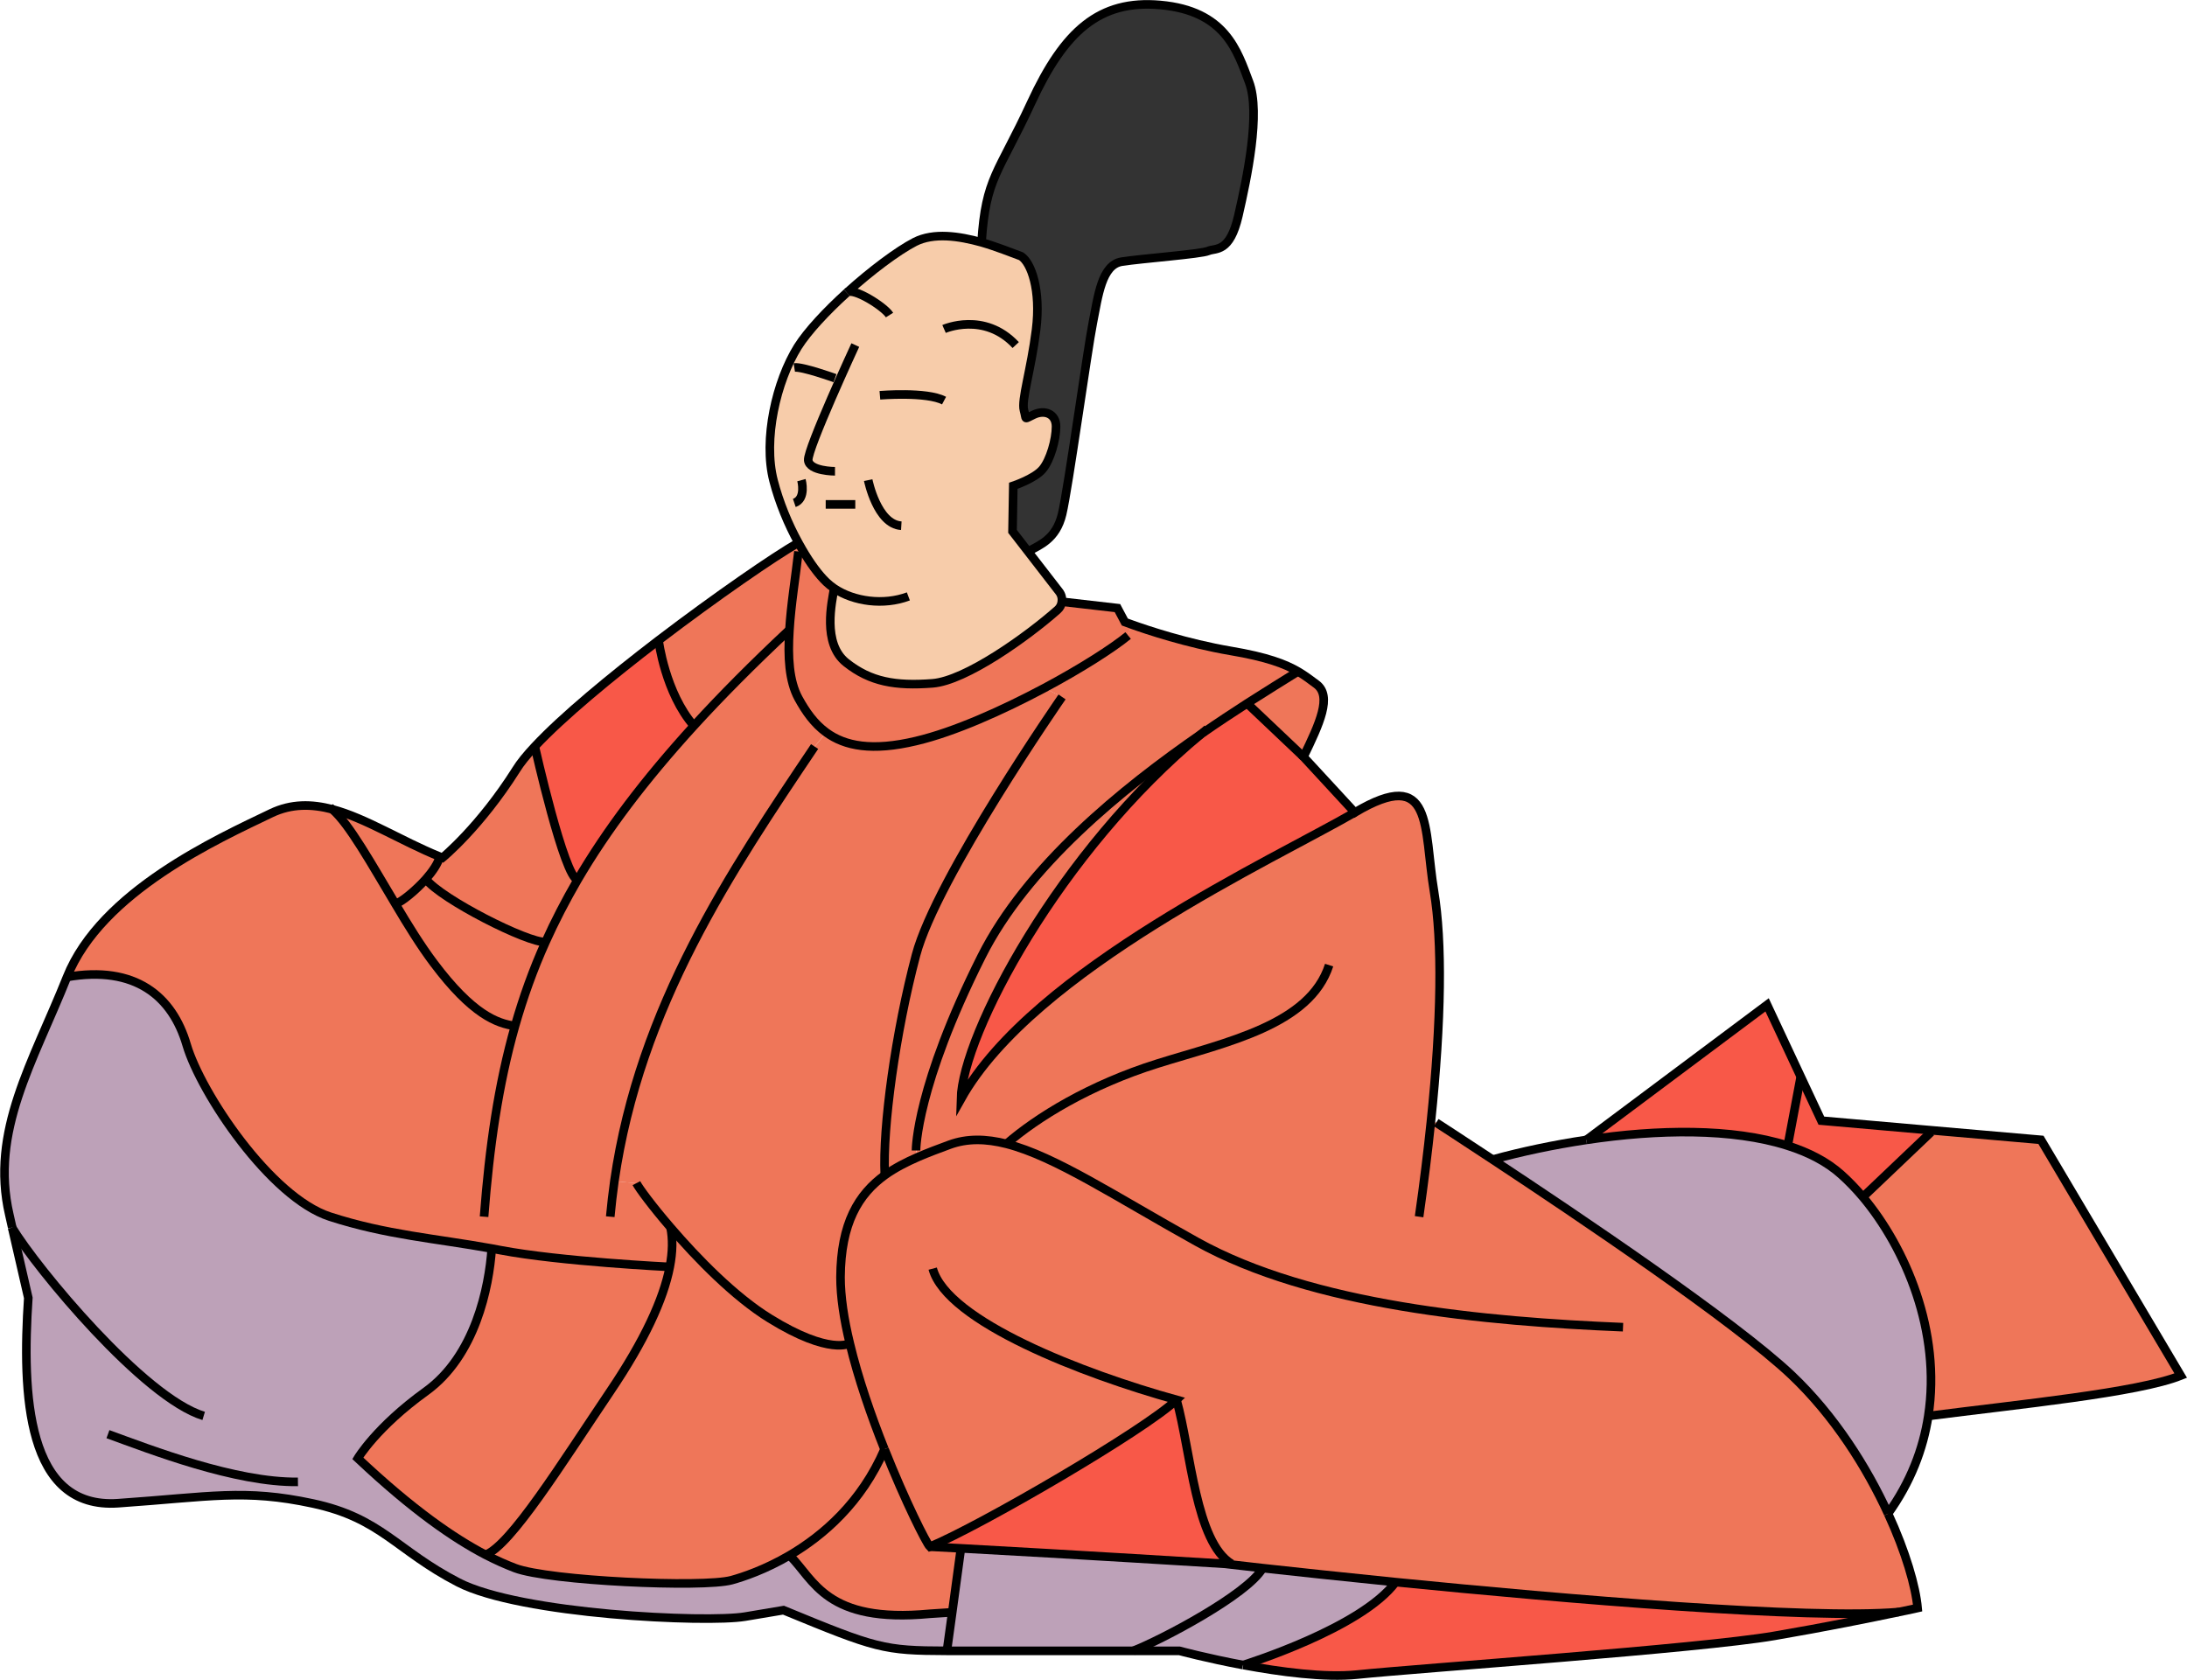 <?xml version="1.0" encoding="UTF-8"?>
<svg id="_レイヤー_1" data-name="レイヤー 1" xmlns="http://www.w3.org/2000/svg" viewBox="0 0 254.27 195.36">
  <defs>
    <style>
      .cls-1 {
        fill: none;
        stroke: #000;
        stroke-miterlimit: 10;
      }

      .cls-2 {
        fill: #f85848;
      }

      .cls-2, .cls-3, .cls-4, .cls-5, .cls-6 {
        stroke-width: 0px;
      }

      .cls-3 {
        fill: #333;
      }

      .cls-4 {
        fill: #ef7659;
      }

      .cls-5 {
        fill: #bda1b8;
      }

      .cls-6 {
        fill: #f7ccaa;
      }
    </style>
  </defs>
  <g>
    <path class="cls-3" d="m121.2,54.6c.92-1.08,1.58-3.48,1.58-4.98s-1.33-1.99-2.57-1.4c-1.24.57-.83.66-1.16-.5-.33-1.17.83-4.74,1.41-9.37.57-4.65-.58-7.79-1.74-8.54-1.12-.41-2.79-1.09-4.61-1.62.49-7.56,1.92-7.94,5.78-16.27S127.82-.06,134.89.57c7.58.68,8.95,5.35,10.32,8.95,1.37,3.61-.24,11.19-1.24,15.55s-2.61,3.73-3.49,4.1c-.87.38-7.71.88-10.07,1.25-2.33.37-2.74,3.98-3.36,7.09-.61,3.11-2.85,19.27-3.57,22.26-.7,2.98-2.65,3.6-3.95,4.36l-1.81-2.34.09-5.3s2.48-.83,3.39-1.91Z"/>
    <path class="cls-6" d="m114.11,28.18c1.82.53,3.49,1.21,4.61,1.62,1.16.75,2.32,3.9,1.74,8.54-.58,4.64-1.74,8.2-1.41,9.37.33,1.16-.08,1.07,1.16.5,1.25-.58,2.57-.1,2.57,1.4s-.66,3.9-1.58,4.98c-.91,1.08-3.39,1.91-3.39,1.91l-.09,5.3,1.81,2.34,3.62,4.68c.26.34.36.76.3,1.16-.04.36-.21.7-.5.95-3.49,3.09-10.67,8.24-14.53,8.54-4.32.33-7.22-.17-10.04-2.41-2.81-2.23-1.65-7.09-1.4-8.62h0c-.33-.22-.64-.48-.92-.74-.9-.86-1.88-2.19-2.82-3.81-.15-.25-.29-.51-.44-.78-1.18-2.14-2.23-4.68-2.88-7.19-1.25-4.81.33-11.6,2.82-15.59,1.15-1.82,3.32-4.14,5.7-6.3,0,0,0,0,0,0,2.8-2.53,5.88-4.84,7.89-5.88,2.19-1.12,5.13-.69,7.75.04Z"/>
    <path class="cls-4" d="m130.78,72.34s.27.11.77.28l-.39,1.3c-1.79,1.47-5.48,3.83-9.74,6.11-4.85,2.59-10.45,5.11-14.92,6.16-5.12,1.22-8.27.58-10.44-1-1.39-1.01-2.38-2.42-3.23-3.97-1.09-2-1.26-4.82-1.05-7.88.19-3.04.73-6.3,1.05-9.19l.44-.25c.94,1.62,1.92,2.95,2.82,3.81.27.26.58.52.92.73h0c-.24,1.54-1.4,6.4,1.4,8.63,2.82,2.24,5.72,2.74,10.04,2.41,3.86-.29,11.04-5.45,14.53-8.54.28-.25.46-.59.5-.95h.02l6.44.74.86,1.62Z"/>
    <path class="cls-2" d="m205.45,116.87l3.91,8.35-1.51,8.03c-6.42-2.06-15.09-1.92-23.4-.67l21.01-15.71Z"/>
    <path class="cls-4" d="m111.72,180.08l-1.01,7.43c-.14,0-.65.05-2.6.17-12.11,1.15-13.44-3.98-16.31-6.79,3.91-2.3,8.36-6.13,11.04-12.34,2.42,6.1,4.87,10.94,5.27,11.34,1.14.06,2.36.13,3.61.19Z"/>
    <path class="cls-5" d="m36.38,174.86c-7.96-1.71-11.94-.77-22.63-.03-10.7.75-11.19-12.69-10.45-23.88l-1.88-8.17s0,0,0,0c-.1-.48-.21-.97-.34-1.51-2.24-9.7,2.73-17.66,6.71-27.62,7.96-1.4,12.27,2.24,13.93,7.88,1.66,5.64,9.76,17.74,16.65,19.98,6.56,2.13,12.28,2.53,18.81,3.71-.31,4.5-1.91,12.47-7.66,16.61-5.75,4.14-7.91,7.78-7.91,7.78,6.39,6.02,11.19,9.31,14.85,11.22,1.28.66,2.42,1.16,3.44,1.55,3.94,1.49,21.84,2.31,25.17,1.4,1.38-.38,3.93-1.24,6.74-2.89,2.87,2.82,4.2,7.94,16.31,6.79,1.95-.12,2.47-.16,2.6-.17l-.61,4.48c-7.37-.02-8.19-.27-18.99-4.73l-4.47.75c-4.48.74-26.12-.25-33.34-3.98-7.21-3.73-8.95-7.46-16.91-9.18Z"/>
    <path class="cls-5" d="m110.71,187.51l1.01-7.43c12.93.7,30.71,1.8,30.71,1.8.23.03.5.06.77.09.98.12,2.2.25,3.6.41-1.75,3.07-11.84,8.37-15.07,9.62h-21.64l.61-4.48Z"/>
    <path class="cls-5" d="m162.27,184.01c-3.99,5.35-17.3,9.5-17.72,9.64h0c-4.17-.78-7.4-1.65-7.4-1.65h-5.4c3.23-1.25,13.32-6.55,15.07-9.62,3.92.43,9.31,1.01,15.46,1.63Z"/>
    <path class="cls-5" d="m216.59,139.21c4.97,5.93,9.13,15.66,7.61,25.48-.59,3.84-2.06,7.7-4.68,11.35-2.46-5.37-6.23-11.38-11.24-16.13-6.58-6.22-24.84-18.52-34.72-25.04h0c3.38-.94,7.09-1.72,10.87-2.29h0c8.31-1.25,16.98-1.38,23.4.67,2.46.78,4.58,1.88,6.23,3.36.84.75,1.69,1.63,2.51,2.6Z"/>
    <path class="cls-2" d="m162.27,184.01c20.04,1.99,48.03,4.36,58.46,3.48-2.97.62-8.54,1.75-14.45,2.77-8.7,1.5-41.04,3.73-48.5,4.5-3.76.39-8.98-.32-13.23-1.11.42-.14,13.73-4.29,17.72-9.64Z"/>
    <path class="cls-2" d="m142.43,181.88s-17.78-1.1-30.71-1.8c-1.26-.07-2.47-.14-3.61-.19,5.97-2.48,25.04-13.59,28.68-17.08,1.67,5.97,2.22,16.58,6.42,19.08v.09c-.28-.03-.55-.06-.78-.09Z"/>
    <path class="cls-2" d="m76.57,74.47s.76,6.12,4.11,9.95c-5.76,6.3-10.15,12.15-13.52,17.91-1.56-.29-4.98-15.51-4.98-15.51,3.23-3.47,8.81-8.08,14.39-12.34Z"/>
    <path class="cls-2" d="m151.55,88.02l5.97,6.47c-9.13,5.31-37.37,18.25-45.8,33.34.19-7.54,11.41-28.8,28.04-42.54,0-.02.03-.03.04-.03,1.8-1.25,3.56-2.4,5.19-3.46l6.56,6.22Z"/>
    <path class="cls-2" d="m224.54,131.46l-.02.19-7.93,7.55c-.83-.97-1.68-1.85-2.51-2.6-1.65-1.48-3.77-2.58-6.23-3.36l1.51-8.03,2.4,5.12,12.78,1.12Z"/>
    <path class="cls-4" d="m237.29,132.57l16.25,27.42c-4.97,1.99-18.79,3.34-29.35,4.7,1.52-9.82-2.64-19.54-7.61-25.48l7.93-7.55.02-.19,12.75,1.11Z"/>
    <path class="cls-4" d="m77.87,147.34c-.73,3.77-2.94,8.57-6.92,14.47-5.7,8.47-11.56,17.9-14.51,19.02-3.66-1.91-8.46-5.2-14.85-11.22,0,0,2.16-3.64,7.91-7.78,5.75-4.14,7.35-12.11,7.66-16.61.33.06.67.12,1.01.19,6.97,1.33,19.69,1.95,19.69,1.95Z"/>
    <path class="cls-4" d="m102.84,168.53h0c-2.68,6.23-7.13,10.05-11.04,12.35-2.82,1.66-5.36,2.51-6.74,2.89-3.32.91-21.23.09-25.17-1.4-1.02-.39-2.16-.89-3.44-1.55,2.95-1.12,8.81-10.55,14.51-19.02,3.98-5.89,6.19-10.7,6.92-14.47.34-1.74.36-3.27.09-4.58,3.07,3.58,7.43,8.06,11.55,10.59,6.99,4.32,9.3,2.87,9.3,2.87.97,4.06,2.49,8.44,4.03,12.31Z"/>
    <path class="cls-4" d="m153.05,79.57c1.86,1.37.37,4.59-1.5,8.45l-6.56-6.22c2.22-1.42,4.24-2.67,5.91-3.71.84.49,1.47.98,2.14,1.48Z"/>
    <path class="cls-4" d="m136.79,162.8c-3.64,3.49-22.71,14.6-28.68,17.08-.4-.4-2.85-5.24-5.27-11.34h0c-1.54-3.88-3.06-8.25-4.03-12.32-.68-2.8-1.09-5.45-1.08-7.69.04-6.28,2.09-9.66,5.18-11.89,1.15-.83,2.45-1.49,3.83-2.09l-.23-.77c0-.19.05-7.49,7.61-22.56,5.26-10.47,16.26-19.47,25.65-25.95-16.63,13.74-27.86,35-28.04,42.54,8.44-15.09,36.67-28.03,45.8-33.34,9.21-5.48,7.96,1.73,9.21,9.2.96,5.79.88,14.88-.37,26.8l.61.07s2.62,1.69,6.58,4.31c9.89,6.52,28.15,18.82,34.72,25.04,5.02,4.75,8.79,10.77,11.24,16.13h0c2.06,4.48,3.21,8.5,3.43,10.98,0,0-.82.19-2.22.47-10.43.89-38.42-1.49-58.46-3.48-6.15-.61-11.55-1.2-15.46-1.63-1.4-.16-2.62-.29-3.6-.41v-.09c-4.19-2.49-4.74-13.1-6.41-19.08Z"/>
    <path class="cls-4" d="m102.86,136.6c-.26-5.48,1.26-16.58,3.63-25.54,2.37-8.95,16.98-30.02,16.98-30.02l-2.07-1.02c4.27-2.28,7.95-4.64,9.74-6.11l.39-1.3c1.77.64,6.4,2.2,11.55,3.08,4.21.71,6.34,1.53,7.81,2.39-1.68,1.04-3.69,2.29-5.91,3.71-1.64,1.06-3.39,2.21-5.19,3.46,0,0-.03,0-.04.03-9.39,6.48-20.39,15.47-25.65,25.95-7.56,15.06-7.61,22.37-7.61,22.56l.23.77c-1.38.6-2.68,1.27-3.83,2.09l-.04-.05Z"/>
    <path class="cls-4" d="m106.5,86.18c4.46-1.05,10.06-3.57,14.92-6.16l2.07,1.02s-14.61,21.06-16.98,30.02c-2.38,8.95-3.9,20.06-3.63,25.54l.04.05c-3.09,2.23-5.14,5.6-5.18,11.89,0,2.24.4,4.89,1.08,7.69,0,0-2.31,1.44-9.3-2.87-4.11-2.53-8.48-7.02-11.55-10.59-2.14-2.49-3.65-4.55-3.98-5.16l-2.55-.23c2.93-20.36,13.6-36.14,23.28-50.55l1.34-1.64c2.17,1.59,5.32,2.22,10.44,1Z"/>
    <path class="cls-4" d="m92.83,64.14c-.32,2.88-.87,6.15-1.05,9.19h-.08c-4.14,3.88-7.79,7.55-11.02,11.09-3.35-3.83-4.11-9.95-4.11-9.95,6.74-5.14,13.5-9.79,16.26-11.36.15.27.29.53.44.78l-.44.25Z"/>
    <path class="cls-4" d="m67.16,102.33c-1.4,2.42-2.64,4.81-3.72,7.22-2.05.15-12.13-4.99-13.92-7.31.78-.9,1.43-1.84,1.61-2.6.1.04.2.09.31.13,0,0,4.36-3.55,8.58-10.26.49-.78,1.23-1.69,2.16-2.69,0,0,3.42,15.22,4.98,15.51Z"/>
    <path class="cls-4" d="m51.12,99.64c-.18.76-.83,1.71-1.61,2.6-1.21,1.35-2.75,2.6-3.54,2.9-2.79-4.66-5.38-9.33-7.35-11.02,3.9,1.04,7.96,3.66,12.49,5.51Z"/>
    <path class="cls-4" d="m49.51,102.24c1.79,2.32,11.88,7.45,13.92,7.31-1.44,3.22-2.6,6.45-3.55,9.77-2.11-.29-4.98-1.33-9.45-7.3-1.5-1.99-3.01-4.43-4.46-6.88.79-.3,2.33-1.55,3.54-2.9Z"/>
    <path class="cls-4" d="m91.78,73.33c-.2,3.06-.04,5.88,1.05,7.88.85,1.55,1.83,2.95,3.23,3.97l-1.34,1.64c-9.68,14.41-20.34,30.18-23.28,50.55l2.55.23c.32.61,1.83,2.67,3.98,5.16.27,1.31.25,2.84-.09,4.58,0,0-12.72-.62-19.69-1.95-.34-.07-.68-.13-1.01-.19-6.54-1.18-12.26-1.58-18.81-3.71-6.89-2.24-14.99-14.34-16.65-19.98-1.67-5.64-5.97-9.29-13.93-7.88,3.98-9.95,17.54-16.07,23.75-19.06,2.35-1.12,4.7-1.08,7.1-.45,1.97,1.69,4.56,6.36,7.35,11.02,1.45,2.45,2.96,4.89,4.46,6.88,4.47,5.96,7.34,7.01,9.45,7.3.95-3.32,2.1-6.56,3.55-9.77,1.08-2.41,2.32-4.8,3.72-7.22,3.37-5.76,7.77-11.6,13.52-17.91,3.23-3.54,6.88-7.21,11.02-11.09h.08Z"/>
  </g>
  <g>
    <path class="cls-1" d="m98.47,34.02c2.8-2.53,5.88-4.84,7.89-5.88,2.19-1.12,5.13-.69,7.75.04,1.82.53,3.49,1.21,4.61,1.62,1.16.75,2.32,3.9,1.74,8.54-.58,4.64-1.74,8.2-1.41,9.37.33,1.16-.08,1.07,1.16.5,1.25-.58,2.57-.1,2.57,1.4s-.66,3.9-1.58,4.98c-.91,1.08-3.39,1.91-3.39,1.91l-.09,5.3,1.81,2.34,3.62,4.68c.26.34.36.76.3,1.16-.04.36-.21.7-.5.95-3.49,3.09-10.67,8.24-14.53,8.54-4.32.33-7.22-.17-10.04-2.41-2.81-2.23-1.65-7.09-1.4-8.62"/>
    <path class="cls-1" d="m105.61,69.36c-2.88,1.08-6.34.6-8.61-.92h0c-.33-.22-.64-.48-.92-.74-.9-.86-1.88-2.19-2.82-3.81-.15-.25-.29-.51-.44-.78-1.18-2.14-2.23-4.68-2.88-7.19-1.25-4.81.33-11.6,2.82-15.59,1.15-1.82,3.32-4.14,5.7-6.3"/>
    <path class="cls-1" d="m119.54,64.14c1.3-.76,3.24-1.38,3.95-4.36.71-2.99,2.95-19.16,3.57-22.26.62-3.11,1.03-6.72,3.36-7.09,2.37-.37,9.21-.87,10.07-1.25.88-.37,2.49.25,3.49-4.1s2.61-11.94,1.24-15.55c-1.36-3.6-2.74-8.27-10.32-8.95-7.07-.63-11.15,3.01-15,11.34s-5.29,8.71-5.78,16.27v.02"/>
    <path class="cls-1" d="m103.42,36.64c-.62-.99-4.21-3.25-4.95-2.62,0,0,0,0,0,0"/>
    <path class="cls-1" d="m109.76,38.26s4.67-2.06,8.33,1.87"/>
    <path class="cls-1" d="m102.3,45.97s5.45-.45,7.46.62"/>
    <path class="cls-1" d="m97.08,43.98s-3.83-1.38-4.73-1.24"/>
    <path class="cls-1" d="m99.44,40.13s-5.59,12.09-5.47,13.39c.12,1.29,3.11,1.29,3.11,1.29"/>
    <line class="cls-1" x1="96" y1="58.66" x2="99.44" y2="58.66"/>
    <path class="cls-1" d="m100.94,55.84s1.03,5.13,3.85,5.3"/>
    <path class="cls-1" d="m93.18,55.84s.59,2.17-.83,2.65"/>
    <path class="cls-1" d="m219.52,176.04c-2.46-5.37-6.23-11.38-11.24-16.13-6.58-6.22-24.84-18.52-34.72-25.04-3.96-2.62-6.58-4.31-6.58-4.31"/>
    <path class="cls-1" d="m144.55,193.64c4.25.79,9.47,1.5,13.23,1.11,7.46-.77,39.8-3,48.5-4.5,5.91-1.01,11.48-2.14,14.45-2.77,1.4-.28,2.22-.47,2.22-.47-.22-2.48-1.37-6.5-3.43-10.97"/>
    <path class="cls-1" d="m1.41,142.77l1.88,8.17c-.74,11.19-.24,24.63,10.45,23.88,10.7-.74,14.67-1.68,22.63.03,7.96,1.71,9.7,5.45,16.91,9.18,7.22,3.73,28.86,4.73,33.34,3.98l4.47-.75c10.8,4.45,11.62,4.71,18.99,4.73h27.04s3.23.87,7.4,1.65"/>
    <path class="cls-1" d="m92.83,63.11c-2.76,1.57-9.52,6.22-16.26,11.36-5.58,4.27-11.16,8.88-14.39,12.34-.94,1-1.68,1.91-2.16,2.69-4.23,6.71-8.58,10.26-8.58,10.26-.11-.04-.21-.09-.31-.13-4.53-1.85-8.59-4.47-12.49-5.51-2.41-.63-4.75-.67-7.1.45-6.22,2.99-19.78,9.11-23.75,19.06-3.98,9.96-8.95,17.92-6.71,27.62.13.54.24,1.03.34,1.51"/>
    <path class="cls-1" d="m164.99,141.5c.56-3.9,1.01-7.57,1.37-11.01,1.25-11.93,1.33-21.02.37-26.8-1.25-7.46,0-14.67-9.21-9.2l-5.97-6.47c1.87-3.86,3.36-7.07,1.5-8.45-.67-.5-1.31-.99-2.14-1.48-1.47-.86-3.6-1.68-7.81-2.39-5.14-.88-9.77-2.44-11.55-3.08-.5-.18-.77-.28-.77-.28l-.86-1.62-6.44-.74"/>
    <path class="cls-1" d="m92.83,64.14c-.32,2.88-.87,6.15-1.05,9.19-.2,3.06-.04,5.88,1.05,7.88.85,1.55,1.83,2.95,3.23,3.97,2.17,1.59,5.32,2.22,10.44,1,4.46-1.05,10.06-3.57,14.92-6.16,4.27-2.28,7.95-4.64,9.74-6.11"/>
    <path class="cls-1" d="m123.48,81.05s-14.61,21.06-16.98,30.02c-2.38,8.95-3.9,20.06-3.63,25.54"/>
    <path class="cls-1" d="m139.76,85.29c-9.39,6.48-20.39,15.47-25.65,25.95-7.56,15.06-7.61,22.37-7.61,22.56"/>
    <path class="cls-1" d="m150.91,78.09c-1.68,1.04-3.69,2.29-5.91,3.71-1.64,1.06-3.39,2.21-5.19,3.46"/>
    <path class="cls-1" d="m102.84,168.54c2.42,6.1,4.87,10.94,5.27,11.34,5.97-2.48,25.04-13.59,28.68-17.08-10.78-2.98-26.7-9.12-28.35-15.26"/>
    <path class="cls-1" d="m188.7,154.35c-15.92-.66-36.16-2.48-49.58-9.95-9.43-5.24-16.42-9.91-22.09-11.37-2.41-.61-4.58-.65-6.61.09-1.28.47-2.51.93-3.69,1.44-1.38.6-2.68,1.27-3.83,2.09-3.09,2.23-5.14,5.6-5.18,11.89,0,2.24.4,4.89,1.08,7.69.97,4.06,2.49,8.44,4.03,12.31"/>
    <path class="cls-1" d="m136.79,162.8c1.67,5.97,2.22,16.58,6.42,19.08"/>
    <path class="cls-1" d="m108.11,179.88c1.14.06,2.36.13,3.61.19,12.93.7,30.71,1.8,30.71,1.8.23.03.5.06.77.09.98.12,2.2.25,3.6.41,3.92.43,9.31,1.01,15.46,1.63,20.04,1.99,48.03,4.36,58.46,3.48h.05"/>
    <path class="cls-1" d="m131.73,192c3.23-1.25,13.32-6.55,15.07-9.62"/>
    <path class="cls-1" d="m144.54,193.64h0c.42-.14,13.73-4.29,17.72-9.64h0"/>
    <path class="cls-1" d="m94.71,86.82c-9.68,14.41-20.34,30.18-23.28,50.55-.19,1.35-.35,2.73-.48,4.13"/>
    <path class="cls-1" d="m56.28,141.5c.62-8.11,1.65-15.32,3.6-22.18.95-3.32,2.1-6.56,3.55-9.77,1.08-2.41,2.32-4.8,3.72-7.22,3.37-5.76,7.77-11.6,13.52-17.91,3.23-3.54,6.88-7.21,11.02-11.09"/>
    <path class="cls-1" d="m76.57,74.47s.76,6.12,4.11,9.95"/>
    <path class="cls-1" d="m62.18,86.82s3.42,15.22,4.98,15.51h0"/>
    <path class="cls-1" d="m38.36,93.91c.09.07.19.14.27.21,1.97,1.69,4.56,6.36,7.35,11.02,1.45,2.45,2.96,4.89,4.46,6.88,4.47,5.96,7.34,7.01,9.45,7.3"/>
    <path class="cls-1" d="m51.18,99.33c0,.1-.03.2-.06.31-.18.76-.83,1.71-1.61,2.6-1.21,1.35-2.75,2.6-3.54,2.9"/>
    <path class="cls-1" d="m49.51,102.24c1.79,2.32,11.88,7.45,13.92,7.31"/>
    <path class="cls-1" d="m7.77,113.63c7.96-1.4,12.27,2.24,13.93,7.88,1.66,5.64,9.76,17.74,16.65,19.98,6.56,2.13,12.28,2.53,18.81,3.71.33.06.67.12,1.01.19,6.97,1.33,19.69,1.95,19.69,1.95"/>
    <path class="cls-1" d="m77.96,142.76c.27,1.31.25,2.84-.09,4.58-.73,3.77-2.94,8.57-6.92,14.47-5.7,8.47-11.56,17.9-14.51,19.02-.06.03-.12.04-.17.06"/>
    <path class="cls-1" d="m73.99,137.6c.32.61,1.83,2.67,3.98,5.16,3.07,3.58,7.43,8.06,11.55,10.59,6.99,4.32,9.3,2.87,9.3,2.87"/>
    <path class="cls-1" d="m57.17,145.21c-.31,4.5-1.91,12.47-7.66,16.61-5.75,4.14-7.91,7.78-7.91,7.78,6.39,6.02,11.19,9.31,14.85,11.22,1.28.66,2.42,1.16,3.44,1.55,3.94,1.49,21.84,2.31,25.17,1.4,1.38-.38,3.93-1.24,6.74-2.89,3.91-2.3,8.36-6.13,11.04-12.34h0"/>
    <path class="cls-1" d="m91.8,180.89c2.87,2.82,4.2,7.94,16.31,6.79,1.95-.12,2.47-.16,2.6-.17h.05"/>
    <polyline class="cls-1" points="111.72 180.08 110.71 187.51 110.09 192"/>
    <path class="cls-1" d="m184.44,132.57c8.31-1.25,16.98-1.38,23.4.67,2.46.78,4.58,1.88,6.23,3.36.84.75,1.69,1.63,2.51,2.6,4.97,5.93,9.13,15.66,7.61,25.48-.59,3.84-2.06,7.7-4.68,11.35h0"/>
    <path class="cls-1" d="m173.56,134.85c3.38-.93,7.09-1.71,10.87-2.28"/>
    <path class="cls-1" d="m184.44,132.57h0l21.01-15.71,3.91,8.35,2.4,5.12,12.78,1.12,12.75,1.11,16.25,27.42c-4.97,1.99-18.79,3.34-29.35,4.7"/>
    <polyline class="cls-1" points="216.58 139.22 216.59 139.21 224.52 131.66"/>
    <line class="cls-1" x1="207.85" y1="133.24" x2="209.36" y2="125.22"/>
    <path class="cls-1" d="m1.4,142.76s0,0,0,0c2.89,4.79,15.32,19.81,22.28,21.91"/>
    <path class="cls-1" d="m12.55,166.79c5.01,1.82,14.79,5.64,22.09,5.55"/>
    <path class="cls-1" d="m157.52,94.48c-9.13,5.31-37.37,18.25-45.8,33.34.19-7.54,11.41-28.8,28.04-42.54,0-.02.03-.03.04-.03.19-.17.37-.32.56-.47"/>
    <line class="cls-1" x1="144.99" y1="81.8" x2="151.55" y2="88.02"/>
    <path class="cls-1" d="m154.53,112.24c-2.24,6.97-11.95,8.95-19.91,11.44-7.95,2.49-14.05,6.27-17.6,9.35h0"/>
  </g>
</svg>
